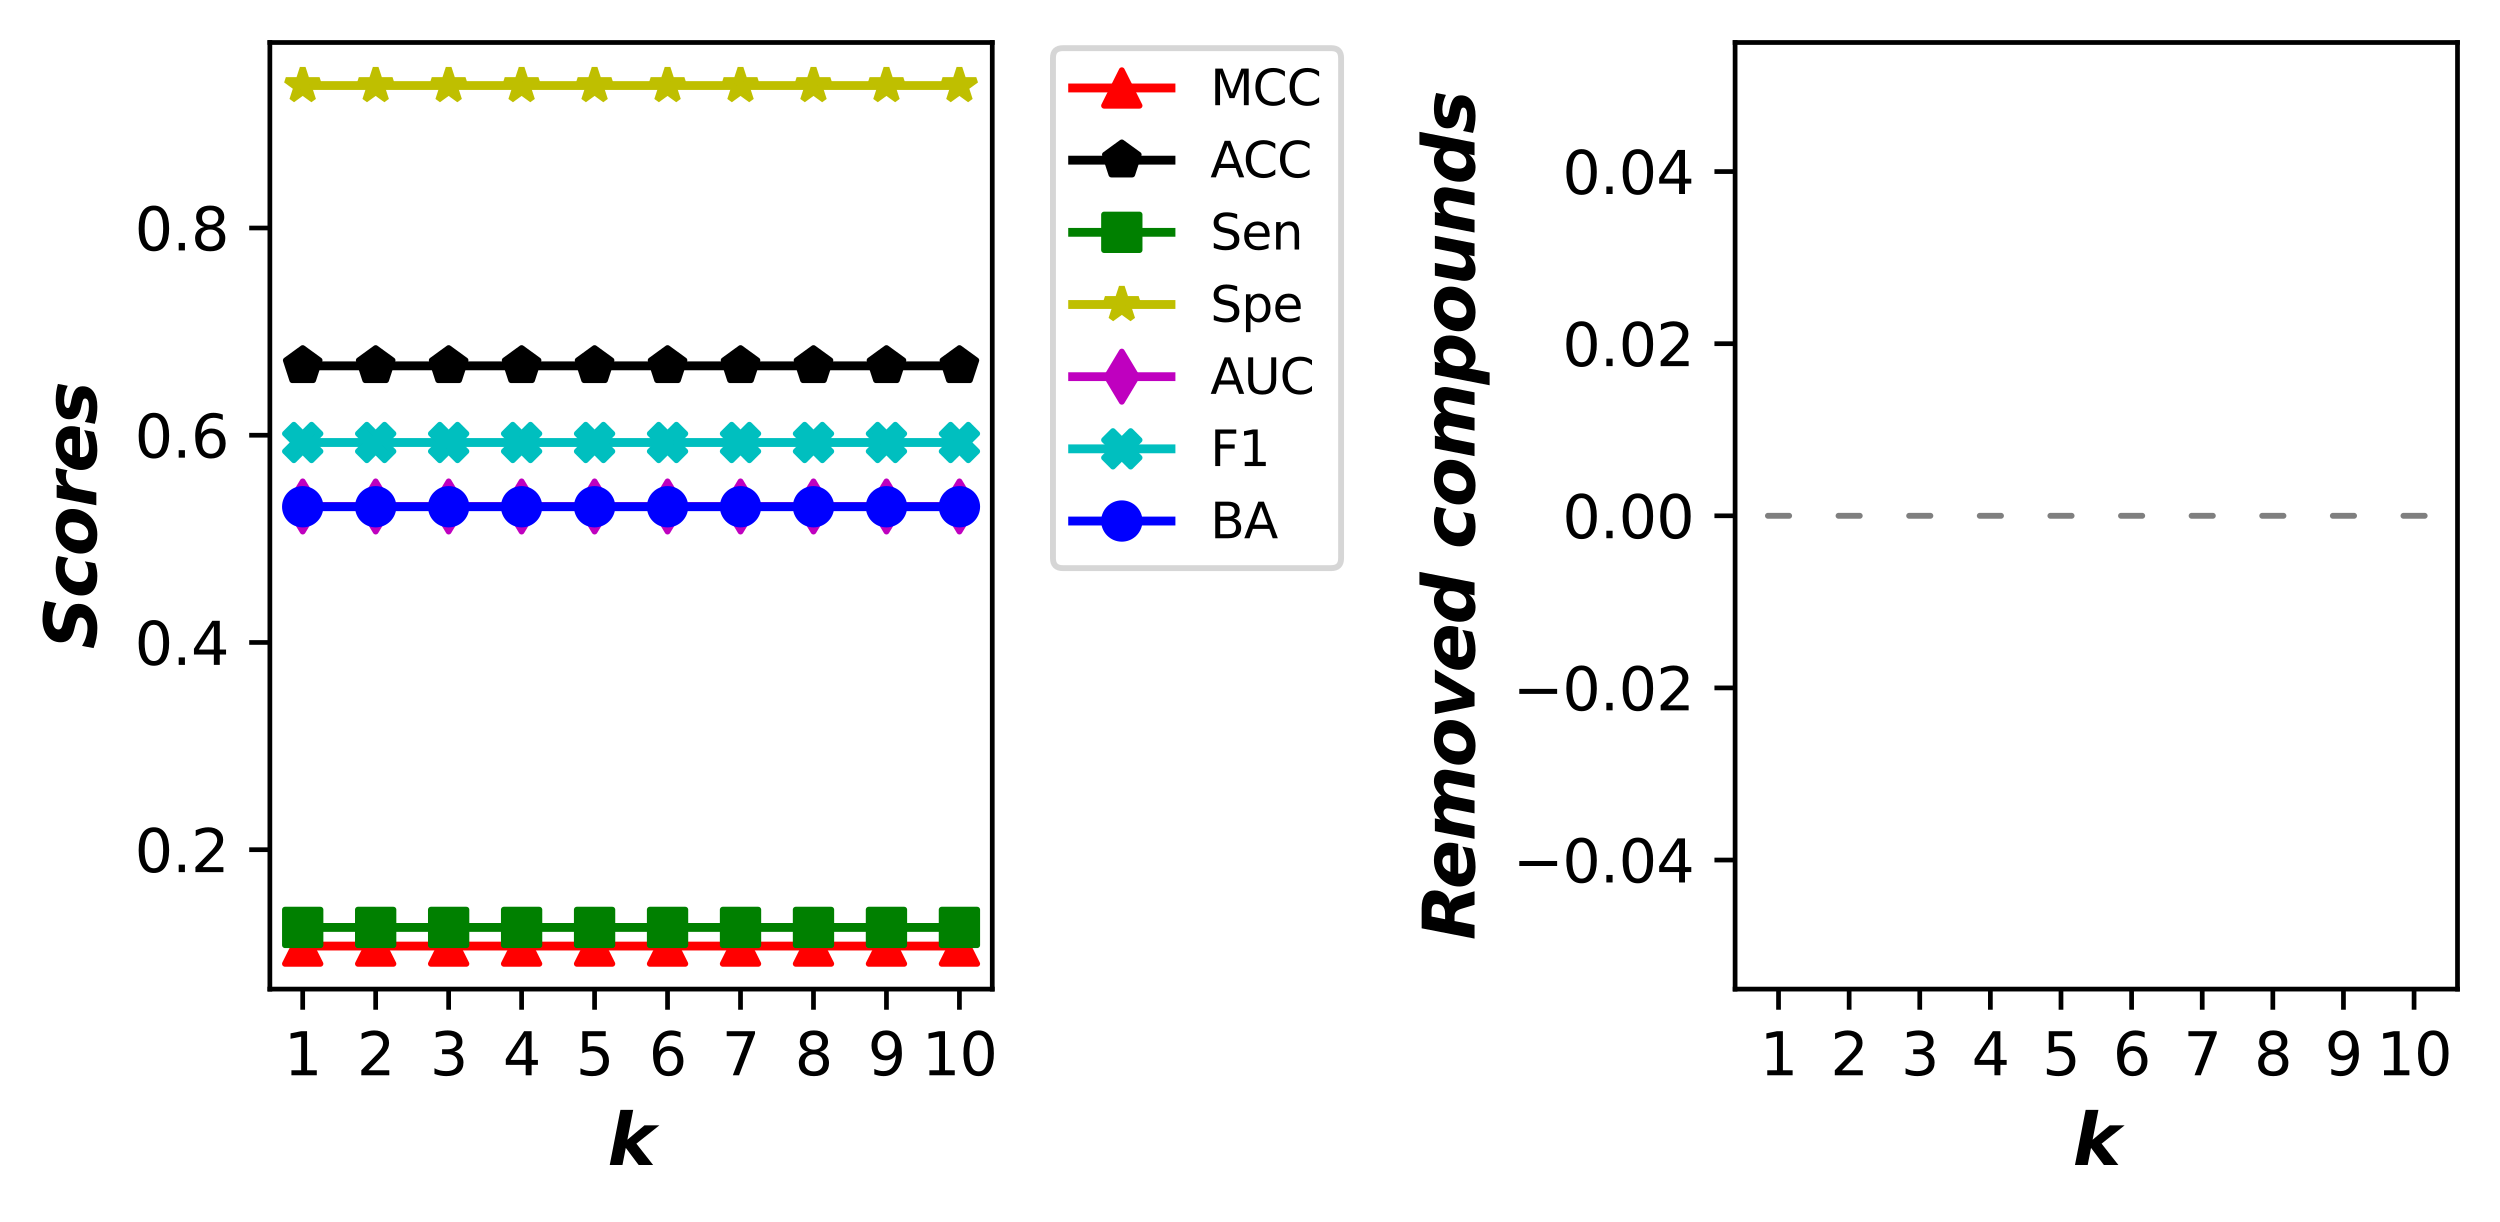 <?xml version="1.0" encoding="utf-8" standalone="no"?>
<!DOCTYPE svg PUBLIC "-//W3C//DTD SVG 1.1//EN"
  "http://www.w3.org/Graphics/SVG/1.1/DTD/svg11.dtd">
<svg xmlns:xlink="http://www.w3.org/1999/xlink" width="423.517pt" height="207.052pt" viewBox="0 0 423.517 207.052" xmlns="http://www.w3.org/2000/svg" version="1.1">
 <defs>
  <style type="text/css">*{stroke-linejoin: round; stroke-linecap: butt}</style>
 </defs>
 <g id="figure_1">
  <g id="patch_1">
   <path d="M 0 207.052 
L 423.517 207.052 
L 423.517 0 
L 0 0 
z
" style="fill: #ffffff"/>
  </g>
  <g id="axes_1">
   <g id="patch_2">
    <path d="M 45.717 167.56 
L 168.096 167.56 
L 168.096 7.2 
L 45.717 7.2 
z
" style="fill: #ffffff"/>
   </g>
   <g id="matplotlib.axis_1">
    <g id="xtick_1">
     <g id="line2d_1">
      <defs>
       <path id="m2c8821bc30" d="M 0 0 
L 0 3.5 
" style="stroke: #000000; stroke-width: 0.8"/>
      </defs>
      <g>
       <use xlink:href="#m2c8821bc30" x="51.28" y="167.56" style="stroke: #000000; stroke-width: 0.8"/>
      </g>
     </g>
     <g id="text_1">
      <!-- 1 -->
      <g transform="translate(48.098 182.158) scale(0.1 -0.1)">
       <defs>
        <path id="DejaVuSans-31" d="M 794 531 
L 1825 531 
L 1825 4091 
L 703 3866 
L 703 4441 
L 1819 4666 
L 2450 4666 
L 2450 531 
L 3481 531 
L 3481 0 
L 794 0 
L 794 531 
z
" transform="scale(0.016)"/>
       </defs>
       <use xlink:href="#DejaVuSans-31"/>
      </g>
     </g>
    </g>
    <g id="xtick_2">
     <g id="line2d_2">
      <g>
       <use xlink:href="#m2c8821bc30" x="63.641" y="167.56" style="stroke: #000000; stroke-width: 0.8"/>
      </g>
     </g>
     <g id="text_2">
      <!-- 2 -->
      <g transform="translate(60.46 182.158) scale(0.1 -0.1)">
       <defs>
        <path id="DejaVuSans-32" d="M 1228 531 
L 3431 531 
L 3431 0 
L 469 0 
L 469 531 
Q 828 903 1448 1529 
Q 2069 2156 2228 2338 
Q 2531 2678 2651 2914 
Q 2772 3150 2772 3378 
Q 2772 3750 2511 3984 
Q 2250 4219 1831 4219 
Q 1534 4219 1204 4116 
Q 875 4013 500 3803 
L 500 4441 
Q 881 4594 1212 4672 
Q 1544 4750 1819 4750 
Q 2544 4750 2975 4387 
Q 3406 4025 3406 3419 
Q 3406 3131 3298 2873 
Q 3191 2616 2906 2266 
Q 2828 2175 2409 1742 
Q 1991 1309 1228 531 
z
" transform="scale(0.016)"/>
       </defs>
       <use xlink:href="#DejaVuSans-32"/>
      </g>
     </g>
    </g>
    <g id="xtick_3">
     <g id="line2d_3">
      <g>
       <use xlink:href="#m2c8821bc30" x="76.003" y="167.56" style="stroke: #000000; stroke-width: 0.8"/>
      </g>
     </g>
     <g id="text_3">
      <!-- 3 -->
      <g transform="translate(72.821 182.158) scale(0.1 -0.1)">
       <defs>
        <path id="DejaVuSans-33" d="M 2597 2516 
Q 3050 2419 3304 2112 
Q 3559 1806 3559 1356 
Q 3559 666 3084 287 
Q 2609 -91 1734 -91 
Q 1441 -91 1130 -33 
Q 819 25 488 141 
L 488 750 
Q 750 597 1062 519 
Q 1375 441 1716 441 
Q 2309 441 2620 675 
Q 2931 909 2931 1356 
Q 2931 1769 2642 2001 
Q 2353 2234 1838 2234 
L 1294 2234 
L 1294 2753 
L 1863 2753 
Q 2328 2753 2575 2939 
Q 2822 3125 2822 3475 
Q 2822 3834 2567 4026 
Q 2313 4219 1838 4219 
Q 1578 4219 1281 4162 
Q 984 4106 628 3988 
L 628 4550 
Q 988 4650 1302 4700 
Q 1616 4750 1894 4750 
Q 2613 4750 3031 4423 
Q 3450 4097 3450 3541 
Q 3450 3153 3228 2886 
Q 3006 2619 2597 2516 
z
" transform="scale(0.016)"/>
       </defs>
       <use xlink:href="#DejaVuSans-33"/>
      </g>
     </g>
    </g>
    <g id="xtick_4">
     <g id="line2d_4">
      <g>
       <use xlink:href="#m2c8821bc30" x="88.364" y="167.56" style="stroke: #000000; stroke-width: 0.8"/>
      </g>
     </g>
     <g id="text_4">
      <!-- 4 -->
      <g transform="translate(85.183 182.158) scale(0.1 -0.1)">
       <defs>
        <path id="DejaVuSans-34" d="M 2419 4116 
L 825 1625 
L 2419 1625 
L 2419 4116 
z
M 2253 4666 
L 3047 4666 
L 3047 1625 
L 3713 1625 
L 3713 1100 
L 3047 1100 
L 3047 0 
L 2419 0 
L 2419 1100 
L 313 1100 
L 313 1709 
L 2253 4666 
z
" transform="scale(0.016)"/>
       </defs>
       <use xlink:href="#DejaVuSans-34"/>
      </g>
     </g>
    </g>
    <g id="xtick_5">
     <g id="line2d_5">
      <g>
       <use xlink:href="#m2c8821bc30" x="100.726" y="167.56" style="stroke: #000000; stroke-width: 0.8"/>
      </g>
     </g>
     <g id="text_5">
      <!-- 5 -->
      <g transform="translate(97.544 182.158) scale(0.1 -0.1)">
       <defs>
        <path id="DejaVuSans-35" d="M 691 4666 
L 3169 4666 
L 3169 4134 
L 1269 4134 
L 1269 2991 
Q 1406 3038 1543 3061 
Q 1681 3084 1819 3084 
Q 2600 3084 3056 2656 
Q 3513 2228 3513 1497 
Q 3513 744 3044 326 
Q 2575 -91 1722 -91 
Q 1428 -91 1123 -41 
Q 819 9 494 109 
L 494 744 
Q 775 591 1075 516 
Q 1375 441 1709 441 
Q 2250 441 2565 725 
Q 2881 1009 2881 1497 
Q 2881 1984 2565 2268 
Q 2250 2553 1709 2553 
Q 1456 2553 1204 2497 
Q 953 2441 691 2322 
L 691 4666 
z
" transform="scale(0.016)"/>
       </defs>
       <use xlink:href="#DejaVuSans-35"/>
      </g>
     </g>
    </g>
    <g id="xtick_6">
     <g id="line2d_6">
      <g>
       <use xlink:href="#m2c8821bc30" x="113.087" y="167.56" style="stroke: #000000; stroke-width: 0.8"/>
      </g>
     </g>
     <g id="text_6">
      <!-- 6 -->
      <g transform="translate(109.906 182.158) scale(0.1 -0.1)">
       <defs>
        <path id="DejaVuSans-36" d="M 2113 2584 
Q 1688 2584 1439 2293 
Q 1191 2003 1191 1497 
Q 1191 994 1439 701 
Q 1688 409 2113 409 
Q 2538 409 2786 701 
Q 3034 994 3034 1497 
Q 3034 2003 2786 2293 
Q 2538 2584 2113 2584 
z
M 3366 4563 
L 3366 3988 
Q 3128 4100 2886 4159 
Q 2644 4219 2406 4219 
Q 1781 4219 1451 3797 
Q 1122 3375 1075 2522 
Q 1259 2794 1537 2939 
Q 1816 3084 2150 3084 
Q 2853 3084 3261 2657 
Q 3669 2231 3669 1497 
Q 3669 778 3244 343 
Q 2819 -91 2113 -91 
Q 1303 -91 875 529 
Q 447 1150 447 2328 
Q 447 3434 972 4092 
Q 1497 4750 2381 4750 
Q 2619 4750 2861 4703 
Q 3103 4656 3366 4563 
z
" transform="scale(0.016)"/>
       </defs>
       <use xlink:href="#DejaVuSans-36"/>
      </g>
     </g>
    </g>
    <g id="xtick_7">
     <g id="line2d_7">
      <g>
       <use xlink:href="#m2c8821bc30" x="125.449" y="167.56" style="stroke: #000000; stroke-width: 0.8"/>
      </g>
     </g>
     <g id="text_7">
      <!-- 7 -->
      <g transform="translate(122.267 182.158) scale(0.1 -0.1)">
       <defs>
        <path id="DejaVuSans-37" d="M 525 4666 
L 3525 4666 
L 3525 4397 
L 1831 0 
L 1172 0 
L 2766 4134 
L 525 4134 
L 525 4666 
z
" transform="scale(0.016)"/>
       </defs>
       <use xlink:href="#DejaVuSans-37"/>
      </g>
     </g>
    </g>
    <g id="xtick_8">
     <g id="line2d_8">
      <g>
       <use xlink:href="#m2c8821bc30" x="137.81" y="167.56" style="stroke: #000000; stroke-width: 0.8"/>
      </g>
     </g>
     <g id="text_8">
      <!-- 8 -->
      <g transform="translate(134.629 182.158) scale(0.1 -0.1)">
       <defs>
        <path id="DejaVuSans-38" d="M 2034 2216 
Q 1584 2216 1326 1975 
Q 1069 1734 1069 1313 
Q 1069 891 1326 650 
Q 1584 409 2034 409 
Q 2484 409 2743 651 
Q 3003 894 3003 1313 
Q 3003 1734 2745 1975 
Q 2488 2216 2034 2216 
z
M 1403 2484 
Q 997 2584 770 2862 
Q 544 3141 544 3541 
Q 544 4100 942 4425 
Q 1341 4750 2034 4750 
Q 2731 4750 3128 4425 
Q 3525 4100 3525 3541 
Q 3525 3141 3298 2862 
Q 3072 2584 2669 2484 
Q 3125 2378 3379 2068 
Q 3634 1759 3634 1313 
Q 3634 634 3220 271 
Q 2806 -91 2034 -91 
Q 1263 -91 848 271 
Q 434 634 434 1313 
Q 434 1759 690 2068 
Q 947 2378 1403 2484 
z
M 1172 3481 
Q 1172 3119 1398 2916 
Q 1625 2713 2034 2713 
Q 2441 2713 2670 2916 
Q 2900 3119 2900 3481 
Q 2900 3844 2670 4047 
Q 2441 4250 2034 4250 
Q 1625 4250 1398 4047 
Q 1172 3844 1172 3481 
z
" transform="scale(0.016)"/>
       </defs>
       <use xlink:href="#DejaVuSans-38"/>
      </g>
     </g>
    </g>
    <g id="xtick_9">
     <g id="line2d_9">
      <g>
       <use xlink:href="#m2c8821bc30" x="150.172" y="167.56" style="stroke: #000000; stroke-width: 0.8"/>
      </g>
     </g>
     <g id="text_9">
      <!-- 9 -->
      <g transform="translate(146.99 182.158) scale(0.1 -0.1)">
       <defs>
        <path id="DejaVuSans-39" d="M 703 97 
L 703 672 
Q 941 559 1184 500 
Q 1428 441 1663 441 
Q 2288 441 2617 861 
Q 2947 1281 2994 2138 
Q 2813 1869 2534 1725 
Q 2256 1581 1919 1581 
Q 1219 1581 811 2004 
Q 403 2428 403 3163 
Q 403 3881 828 4315 
Q 1253 4750 1959 4750 
Q 2769 4750 3195 4129 
Q 3622 3509 3622 2328 
Q 3622 1225 3098 567 
Q 2575 -91 1691 -91 
Q 1453 -91 1209 -44 
Q 966 3 703 97 
z
M 1959 2075 
Q 2384 2075 2632 2365 
Q 2881 2656 2881 3163 
Q 2881 3666 2632 3958 
Q 2384 4250 1959 4250 
Q 1534 4250 1286 3958 
Q 1038 3666 1038 3163 
Q 1038 2656 1286 2365 
Q 1534 2075 1959 2075 
z
" transform="scale(0.016)"/>
       </defs>
       <use xlink:href="#DejaVuSans-39"/>
      </g>
     </g>
    </g>
    <g id="xtick_10">
     <g id="line2d_10">
      <g>
       <use xlink:href="#m2c8821bc30" x="162.533" y="167.56" style="stroke: #000000; stroke-width: 0.8"/>
      </g>
     </g>
     <g id="text_10">
      <!-- 10 -->
      <g transform="translate(156.171 182.158) scale(0.1 -0.1)">
       <defs>
        <path id="DejaVuSans-30" d="M 2034 4250 
Q 1547 4250 1301 3770 
Q 1056 3291 1056 2328 
Q 1056 1369 1301 889 
Q 1547 409 2034 409 
Q 2525 409 2770 889 
Q 3016 1369 3016 2328 
Q 3016 3291 2770 3770 
Q 2525 4250 2034 4250 
z
M 2034 4750 
Q 2819 4750 3233 4129 
Q 3647 3509 3647 2328 
Q 3647 1150 3233 529 
Q 2819 -91 2034 -91 
Q 1250 -91 836 529 
Q 422 1150 422 2328 
Q 422 3509 836 4129 
Q 1250 4750 2034 4750 
z
" transform="scale(0.016)"/>
       </defs>
       <use xlink:href="#DejaVuSans-31"/>
       <use xlink:href="#DejaVuSans-30" x="63.623"/>
      </g>
     </g>
    </g>
    <g id="text_11">
     <!-- k -->
     <g transform="translate(102.916 197.356) scale(0.12 -0.12)">
      <defs>
       <path id="DejaVuSans-BoldOblique-6b" d="M 1141 4863 
L 2266 4863 
L 1753 2228 
L 3263 3500 
L 4581 3500 
L 2547 1881 
L 4025 0 
L 2747 0 
L 1613 1509 
L 1319 0 
L 197 0 
L 1141 4863 
z
" transform="scale(0.016)"/>
      </defs>
      <use xlink:href="#DejaVuSans-BoldOblique-6b"/>
     </g>
    </g>
   </g>
   <g id="matplotlib.axis_2">
    <g id="ytick_1">
     <g id="line2d_11">
      <defs>
       <path id="mdaf04c81a2" d="M 0 0 
L -3.5 0 
" style="stroke: #000000; stroke-width: 0.8"/>
      </defs>
      <g>
       <use xlink:href="#mdaf04c81a2" x="45.717" y="143.946" style="stroke: #000000; stroke-width: 0.8"/>
      </g>
     </g>
     <g id="text_12">
      <!-- 0.2 -->
      <g transform="translate(22.814 147.745) scale(0.1 -0.1)">
       <defs>
        <path id="DejaVuSans-2e" d="M 684 794 
L 1344 794 
L 1344 0 
L 684 0 
L 684 794 
z
" transform="scale(0.016)"/>
       </defs>
       <use xlink:href="#DejaVuSans-30"/>
       <use xlink:href="#DejaVuSans-2e" x="63.623"/>
       <use xlink:href="#DejaVuSans-32" x="95.41"/>
      </g>
     </g>
    </g>
    <g id="ytick_2">
     <g id="line2d_12">
      <g>
       <use xlink:href="#mdaf04c81a2" x="45.717" y="108.839" style="stroke: #000000; stroke-width: 0.8"/>
      </g>
     </g>
     <g id="text_13">
      <!-- 0.4 -->
      <g transform="translate(22.814 112.638) scale(0.1 -0.1)">
       <use xlink:href="#DejaVuSans-30"/>
       <use xlink:href="#DejaVuSans-2e" x="63.623"/>
       <use xlink:href="#DejaVuSans-34" x="95.41"/>
      </g>
     </g>
    </g>
    <g id="ytick_3">
     <g id="line2d_13">
      <g>
       <use xlink:href="#mdaf04c81a2" x="45.717" y="73.732" style="stroke: #000000; stroke-width: 0.8"/>
      </g>
     </g>
     <g id="text_14">
      <!-- 0.6 -->
      <g transform="translate(22.814 77.531) scale(0.1 -0.1)">
       <use xlink:href="#DejaVuSans-30"/>
       <use xlink:href="#DejaVuSans-2e" x="63.623"/>
       <use xlink:href="#DejaVuSans-36" x="95.41"/>
      </g>
     </g>
    </g>
    <g id="ytick_4">
     <g id="line2d_14">
      <g>
       <use xlink:href="#mdaf04c81a2" x="45.717" y="38.625" style="stroke: #000000; stroke-width: 0.8"/>
      </g>
     </g>
     <g id="text_15">
      <!-- 0.8 -->
      <g transform="translate(22.814 42.424) scale(0.1 -0.1)">
       <use xlink:href="#DejaVuSans-30"/>
       <use xlink:href="#DejaVuSans-2e" x="63.623"/>
       <use xlink:href="#DejaVuSans-38" x="95.41"/>
      </g>
     </g>
    </g>
    <g id="text_16">
     <!-- Scores -->
     <g transform="translate(16.318 109.979) rotate(-90) scale(0.12 -0.12)">
      <defs>
       <path id="DejaVuSans-BoldOblique-53" d="M 4256 4519 
L 4063 3531 
Q 3709 3706 3365 3792 
Q 3022 3878 2694 3878 
Q 2244 3878 1992 3737 
Q 1741 3597 1741 3347 
Q 1741 3188 1852 3098 
Q 1963 3009 2309 2925 
L 2803 2803 
Q 3422 2647 3711 2351 
Q 4000 2056 4000 1588 
Q 4000 828 3423 368 
Q 2847 -91 1875 -91 
Q 1422 -91 973 -6 
Q 525 78 97 244 
L 288 1259 
Q 703 1019 1095 900 
Q 1488 781 1869 781 
Q 2281 781 2539 950 
Q 2797 1119 2797 1381 
Q 2797 1553 2681 1648 
Q 2566 1744 2175 1844 
L 1684 1966 
Q 1141 2100 875 2390 
Q 609 2681 609 3144 
Q 609 3872 1167 4311 
Q 1725 4750 2669 4750 
Q 3047 4750 3445 4692 
Q 3844 4634 4256 4519 
z
" transform="scale(0.016)"/>
       <path id="DejaVuSans-BoldOblique-63" d="M 3719 3391 
L 3541 2478 
Q 3316 2628 3097 2706 
Q 2878 2784 2669 2784 
Q 2122 2784 1775 2417 
Q 1428 2050 1428 1478 
Q 1428 1113 1643 911 
Q 1859 709 2253 709 
Q 2516 709 2769 787 
Q 3022 866 3250 1019 
L 3078 103 
Q 2800 6 2519 -42 
Q 2238 -91 1953 -91 
Q 1128 -91 683 279 
Q 238 650 238 1331 
Q 238 1759 402 2162 
Q 566 2566 872 2888 
Q 1213 3241 1653 3412 
Q 2094 3584 2669 3584 
Q 2934 3584 3196 3536 
Q 3459 3488 3719 3391 
z
" transform="scale(0.016)"/>
       <path id="DejaVuSans-BoldOblique-6f" d="M 2400 2784 
Q 1966 2784 1684 2390 
Q 1403 1997 1403 1388 
Q 1403 1056 1554 882 
Q 1706 709 1997 709 
Q 2431 709 2712 1104 
Q 2994 1500 2994 2113 
Q 2994 2441 2842 2612 
Q 2691 2784 2400 2784 
z
M 2491 3584 
Q 3272 3584 3719 3187 
Q 4166 2791 4166 2106 
Q 4166 1709 4025 1336 
Q 3884 963 3616 653 
Q 3297 284 2862 96 
Q 2428 -91 1894 -91 
Q 1122 -91 676 306 
Q 231 703 231 1388 
Q 231 1781 375 2157 
Q 519 2534 788 2847 
Q 1100 3209 1533 3396 
Q 1966 3584 2491 3584 
z
" transform="scale(0.016)"/>
       <path id="DejaVuSans-BoldOblique-72" d="M 3291 2547 
Q 3175 2613 3034 2647 
Q 2894 2681 2731 2681 
Q 2303 2681 2020 2406 
Q 1738 2131 1638 1613 
L 1319 0 
L 197 0 
L 878 3500 
L 2003 3500 
L 1881 2900 
Q 2103 3231 2436 3407 
Q 2769 3584 3175 3584 
Q 3234 3584 3309 3578 
Q 3384 3572 3488 3559 
L 3291 2547 
z
" transform="scale(0.016)"/>
       <path id="DejaVuSans-BoldOblique-65" d="M 4025 1619 
L 3988 1441 
L 1369 1441 
Q 1369 1422 1366 1386 
Q 1363 1350 1363 1331 
Q 1363 991 1567 822 
Q 1772 653 2181 653 
Q 2534 653 2926 759 
Q 3319 866 3750 1075 
L 3578 206 
Q 3169 56 2764 -17 
Q 2359 -91 1941 -91 
Q 1122 -91 676 287 
Q 231 666 231 1356 
Q 231 1756 373 2132 
Q 516 2509 788 2822 
Q 1109 3197 1557 3390 
Q 2006 3584 2553 3584 
Q 3263 3584 3680 3206 
Q 4097 2828 4097 2188 
Q 4097 2063 4080 1923 
Q 4063 1784 4025 1619 
z
M 2969 2131 
Q 2978 2172 2983 2214 
Q 2988 2256 2988 2297 
Q 2988 2547 2838 2694 
Q 2688 2841 2431 2841 
Q 2103 2841 1873 2661 
Q 1644 2481 1522 2131 
L 2969 2131 
z
" transform="scale(0.016)"/>
       <path id="DejaVuSans-BoldOblique-73" d="M 3584 3391 
L 3419 2522 
Q 3091 2678 2766 2759 
Q 2441 2841 2150 2841 
Q 1819 2841 1639 2755 
Q 1459 2669 1459 2509 
Q 1459 2416 1559 2359 
Q 1659 2303 1953 2241 
L 2156 2203 
Q 2834 2059 3106 1832 
Q 3378 1606 3378 1203 
Q 3378 594 2900 251 
Q 2422 -91 1563 -91 
Q 1203 -91 828 -34 
Q 453 22 63 134 
L 231 1013 
Q 534 834 879 743 
Q 1225 653 1588 653 
Q 1941 653 2119 737 
Q 2297 822 2297 984 
Q 2297 1097 2197 1159 
Q 2097 1222 1784 1288 
L 1581 1325 
Q 981 1450 725 1694 
Q 469 1938 469 2369 
Q 469 2953 911 3268 
Q 1353 3584 2175 3584 
Q 2534 3584 2882 3536 
Q 3231 3488 3584 3391 
z
" transform="scale(0.016)"/>
      </defs>
      <use xlink:href="#DejaVuSans-BoldOblique-53"/>
      <use xlink:href="#DejaVuSans-BoldOblique-63" x="72.021"/>
      <use xlink:href="#DejaVuSans-BoldOblique-6f" x="131.299"/>
      <use xlink:href="#DejaVuSans-BoldOblique-72" x="200"/>
      <use xlink:href="#DejaVuSans-BoldOblique-65" x="249.316"/>
      <use xlink:href="#DejaVuSans-BoldOblique-73" x="317.139"/>
     </g>
    </g>
   </g>
   <g id="line2d_15">
    <path d="M 51.28 160.271 
L 63.641 160.271 
L 76.003 160.271 
L 88.364 160.271 
L 100.726 160.271 
L 113.087 160.271 
L 125.449 160.271 
L 137.81 160.271 
L 150.172 160.271 
L 162.533 160.271 
" clip-path="url(#p85e8830a36)" style="fill: none; stroke: #ff0000; stroke-width: 1.5; stroke-linecap: square"/>
    <defs>
     <path id="maee199d848" d="M 0 -3 
L -3 3 
L 3 3 
z
" style="stroke: #ff0000; stroke-linejoin: miter"/>
    </defs>
    <g clip-path="url(#p85e8830a36)">
     <use xlink:href="#maee199d848" x="51.28" y="160.271" style="fill: #ff0000; stroke: #ff0000; stroke-linejoin: miter"/>
     <use xlink:href="#maee199d848" x="63.641" y="160.271" style="fill: #ff0000; stroke: #ff0000; stroke-linejoin: miter"/>
     <use xlink:href="#maee199d848" x="76.003" y="160.271" style="fill: #ff0000; stroke: #ff0000; stroke-linejoin: miter"/>
     <use xlink:href="#maee199d848" x="88.364" y="160.271" style="fill: #ff0000; stroke: #ff0000; stroke-linejoin: miter"/>
     <use xlink:href="#maee199d848" x="100.726" y="160.271" style="fill: #ff0000; stroke: #ff0000; stroke-linejoin: miter"/>
     <use xlink:href="#maee199d848" x="113.087" y="160.271" style="fill: #ff0000; stroke: #ff0000; stroke-linejoin: miter"/>
     <use xlink:href="#maee199d848" x="125.449" y="160.271" style="fill: #ff0000; stroke: #ff0000; stroke-linejoin: miter"/>
     <use xlink:href="#maee199d848" x="137.81" y="160.271" style="fill: #ff0000; stroke: #ff0000; stroke-linejoin: miter"/>
     <use xlink:href="#maee199d848" x="150.172" y="160.271" style="fill: #ff0000; stroke: #ff0000; stroke-linejoin: miter"/>
     <use xlink:href="#maee199d848" x="162.533" y="160.271" style="fill: #ff0000; stroke: #ff0000; stroke-linejoin: miter"/>
    </g>
   </g>
   <g id="line2d_16">
    <path d="M 51.28 61.971 
L 63.641 61.971 
L 76.003 61.971 
L 88.364 61.971 
L 100.726 61.971 
L 113.087 61.971 
L 125.449 61.971 
L 137.81 61.971 
L 150.172 61.971 
L 162.533 61.971 
" clip-path="url(#p85e8830a36)" style="fill: none; stroke: #000000; stroke-width: 1.5; stroke-linecap: square"/>
    <defs>
     <path id="md3b7ca9d3b" d="M 0 -3 
L -2.853 -0.927 
L -1.763 2.427 
L 1.763 2.427 
L 2.853 -0.927 
z
" style="stroke: #000000; stroke-linejoin: miter"/>
    </defs>
    <g clip-path="url(#p85e8830a36)">
     <use xlink:href="#md3b7ca9d3b" x="51.28" y="61.971" style="stroke: #000000; stroke-linejoin: miter"/>
     <use xlink:href="#md3b7ca9d3b" x="63.641" y="61.971" style="stroke: #000000; stroke-linejoin: miter"/>
     <use xlink:href="#md3b7ca9d3b" x="76.003" y="61.971" style="stroke: #000000; stroke-linejoin: miter"/>
     <use xlink:href="#md3b7ca9d3b" x="88.364" y="61.971" style="stroke: #000000; stroke-linejoin: miter"/>
     <use xlink:href="#md3b7ca9d3b" x="100.726" y="61.971" style="stroke: #000000; stroke-linejoin: miter"/>
     <use xlink:href="#md3b7ca9d3b" x="113.087" y="61.971" style="stroke: #000000; stroke-linejoin: miter"/>
     <use xlink:href="#md3b7ca9d3b" x="125.449" y="61.971" style="stroke: #000000; stroke-linejoin: miter"/>
     <use xlink:href="#md3b7ca9d3b" x="137.81" y="61.971" style="stroke: #000000; stroke-linejoin: miter"/>
     <use xlink:href="#md3b7ca9d3b" x="150.172" y="61.971" style="stroke: #000000; stroke-linejoin: miter"/>
     <use xlink:href="#md3b7ca9d3b" x="162.533" y="61.971" style="stroke: #000000; stroke-linejoin: miter"/>
    </g>
   </g>
   <g id="line2d_17">
    <path d="M 51.28 157.111 
L 63.641 157.111 
L 76.003 157.111 
L 88.364 157.111 
L 100.726 157.111 
L 113.087 157.111 
L 125.449 157.111 
L 137.81 157.111 
L 150.172 157.111 
L 162.533 157.111 
" clip-path="url(#p85e8830a36)" style="fill: none; stroke: #008000; stroke-width: 1.5; stroke-linecap: square"/>
    <defs>
     <path id="m9f2fec50c9" d="M -3 3 
L 3 3 
L 3 -3 
L -3 -3 
z
" style="stroke: #008000; stroke-linejoin: miter"/>
    </defs>
    <g clip-path="url(#p85e8830a36)">
     <use xlink:href="#m9f2fec50c9" x="51.28" y="157.111" style="fill: #008000; stroke: #008000; stroke-linejoin: miter"/>
     <use xlink:href="#m9f2fec50c9" x="63.641" y="157.111" style="fill: #008000; stroke: #008000; stroke-linejoin: miter"/>
     <use xlink:href="#m9f2fec50c9" x="76.003" y="157.111" style="fill: #008000; stroke: #008000; stroke-linejoin: miter"/>
     <use xlink:href="#m9f2fec50c9" x="88.364" y="157.111" style="fill: #008000; stroke: #008000; stroke-linejoin: miter"/>
     <use xlink:href="#m9f2fec50c9" x="100.726" y="157.111" style="fill: #008000; stroke: #008000; stroke-linejoin: miter"/>
     <use xlink:href="#m9f2fec50c9" x="113.087" y="157.111" style="fill: #008000; stroke: #008000; stroke-linejoin: miter"/>
     <use xlink:href="#m9f2fec50c9" x="125.449" y="157.111" style="fill: #008000; stroke: #008000; stroke-linejoin: miter"/>
     <use xlink:href="#m9f2fec50c9" x="137.81" y="157.111" style="fill: #008000; stroke: #008000; stroke-linejoin: miter"/>
     <use xlink:href="#m9f2fec50c9" x="150.172" y="157.111" style="fill: #008000; stroke: #008000; stroke-linejoin: miter"/>
     <use xlink:href="#m9f2fec50c9" x="162.533" y="157.111" style="fill: #008000; stroke: #008000; stroke-linejoin: miter"/>
    </g>
   </g>
   <g id="line2d_18">
    <path d="M 51.28 14.489 
L 63.641 14.489 
L 76.003 14.489 
L 88.364 14.489 
L 100.726 14.489 
L 113.087 14.489 
L 125.449 14.489 
L 137.81 14.489 
L 150.172 14.489 
L 162.533 14.489 
" clip-path="url(#p85e8830a36)" style="fill: none; stroke: #bfbf00; stroke-width: 1.5; stroke-linecap: square"/>
    <defs>
     <path id="md18774c019" d="M 0 -3 
L -0.674 -0.927 
L -2.853 -0.927 
L -1.09 0.354 
L -1.763 2.427 
L -0 1.146 
L 1.763 2.427 
L 1.09 0.354 
L 2.853 -0.927 
L 0.674 -0.927 
z
" style="stroke: #bfbf00; stroke-linejoin: bevel"/>
    </defs>
    <g clip-path="url(#p85e8830a36)">
     <use xlink:href="#md18774c019" x="51.28" y="14.489" style="fill: #bfbf00; stroke: #bfbf00; stroke-linejoin: bevel"/>
     <use xlink:href="#md18774c019" x="63.641" y="14.489" style="fill: #bfbf00; stroke: #bfbf00; stroke-linejoin: bevel"/>
     <use xlink:href="#md18774c019" x="76.003" y="14.489" style="fill: #bfbf00; stroke: #bfbf00; stroke-linejoin: bevel"/>
     <use xlink:href="#md18774c019" x="88.364" y="14.489" style="fill: #bfbf00; stroke: #bfbf00; stroke-linejoin: bevel"/>
     <use xlink:href="#md18774c019" x="100.726" y="14.489" style="fill: #bfbf00; stroke: #bfbf00; stroke-linejoin: bevel"/>
     <use xlink:href="#md18774c019" x="113.087" y="14.489" style="fill: #bfbf00; stroke: #bfbf00; stroke-linejoin: bevel"/>
     <use xlink:href="#md18774c019" x="125.449" y="14.489" style="fill: #bfbf00; stroke: #bfbf00; stroke-linejoin: bevel"/>
     <use xlink:href="#md18774c019" x="137.81" y="14.489" style="fill: #bfbf00; stroke: #bfbf00; stroke-linejoin: bevel"/>
     <use xlink:href="#md18774c019" x="150.172" y="14.489" style="fill: #bfbf00; stroke: #bfbf00; stroke-linejoin: bevel"/>
     <use xlink:href="#md18774c019" x="162.533" y="14.489" style="fill: #bfbf00; stroke: #bfbf00; stroke-linejoin: bevel"/>
    </g>
   </g>
   <g id="line2d_19">
    <path d="M 51.28 85.8 
L 63.641 85.8 
L 76.003 85.8 
L 88.364 85.8 
L 100.726 85.8 
L 113.087 85.8 
L 125.449 85.8 
L 137.81 85.8 
L 150.172 85.8 
L 162.533 85.8 
" clip-path="url(#p85e8830a36)" style="fill: none; stroke: #bf00bf; stroke-width: 1.5; stroke-linecap: square"/>
    <defs>
     <path id="mc436d61116" d="M -0 4.243 
L 2.546 0 
L 0 -4.243 
L -2.546 -0 
z
" style="stroke: #bf00bf; stroke-linejoin: miter"/>
    </defs>
    <g clip-path="url(#p85e8830a36)">
     <use xlink:href="#mc436d61116" x="51.28" y="85.8" style="fill: #bf00bf; stroke: #bf00bf; stroke-linejoin: miter"/>
     <use xlink:href="#mc436d61116" x="63.641" y="85.8" style="fill: #bf00bf; stroke: #bf00bf; stroke-linejoin: miter"/>
     <use xlink:href="#mc436d61116" x="76.003" y="85.8" style="fill: #bf00bf; stroke: #bf00bf; stroke-linejoin: miter"/>
     <use xlink:href="#mc436d61116" x="88.364" y="85.8" style="fill: #bf00bf; stroke: #bf00bf; stroke-linejoin: miter"/>
     <use xlink:href="#mc436d61116" x="100.726" y="85.8" style="fill: #bf00bf; stroke: #bf00bf; stroke-linejoin: miter"/>
     <use xlink:href="#mc436d61116" x="113.087" y="85.8" style="fill: #bf00bf; stroke: #bf00bf; stroke-linejoin: miter"/>
     <use xlink:href="#mc436d61116" x="125.449" y="85.8" style="fill: #bf00bf; stroke: #bf00bf; stroke-linejoin: miter"/>
     <use xlink:href="#mc436d61116" x="137.81" y="85.8" style="fill: #bf00bf; stroke: #bf00bf; stroke-linejoin: miter"/>
     <use xlink:href="#mc436d61116" x="150.172" y="85.8" style="fill: #bf00bf; stroke: #bf00bf; stroke-linejoin: miter"/>
     <use xlink:href="#mc436d61116" x="162.533" y="85.8" style="fill: #bf00bf; stroke: #bf00bf; stroke-linejoin: miter"/>
    </g>
   </g>
   <g id="line2d_20">
    <path d="M 51.28 74.961 
L 63.641 74.961 
L 76.003 74.961 
L 88.364 74.961 
L 100.726 74.961 
L 113.087 74.961 
L 125.449 74.961 
L 137.81 74.961 
L 150.172 74.961 
L 162.533 74.961 
" clip-path="url(#p85e8830a36)" style="fill: none; stroke: #00bfbf; stroke-width: 1.5; stroke-linecap: square"/>
    <defs>
     <path id="m76a2eef7b0" d="M -1.5 3 
L 0 1.5 
L 1.5 3 
L 3 1.5 
L 1.5 0 
L 3 -1.5 
L 1.5 -3 
L 0 -1.5 
L -1.5 -3 
L -3 -1.5 
L -1.5 0 
L -3 1.5 
z
" style="stroke: #00bfbf; stroke-linejoin: miter"/>
    </defs>
    <g clip-path="url(#p85e8830a36)">
     <use xlink:href="#m76a2eef7b0" x="51.28" y="74.961" style="fill: #00bfbf; stroke: #00bfbf; stroke-linejoin: miter"/>
     <use xlink:href="#m76a2eef7b0" x="63.641" y="74.961" style="fill: #00bfbf; stroke: #00bfbf; stroke-linejoin: miter"/>
     <use xlink:href="#m76a2eef7b0" x="76.003" y="74.961" style="fill: #00bfbf; stroke: #00bfbf; stroke-linejoin: miter"/>
     <use xlink:href="#m76a2eef7b0" x="88.364" y="74.961" style="fill: #00bfbf; stroke: #00bfbf; stroke-linejoin: miter"/>
     <use xlink:href="#m76a2eef7b0" x="100.726" y="74.961" style="fill: #00bfbf; stroke: #00bfbf; stroke-linejoin: miter"/>
     <use xlink:href="#m76a2eef7b0" x="113.087" y="74.961" style="fill: #00bfbf; stroke: #00bfbf; stroke-linejoin: miter"/>
     <use xlink:href="#m76a2eef7b0" x="125.449" y="74.961" style="fill: #00bfbf; stroke: #00bfbf; stroke-linejoin: miter"/>
     <use xlink:href="#m76a2eef7b0" x="137.81" y="74.961" style="fill: #00bfbf; stroke: #00bfbf; stroke-linejoin: miter"/>
     <use xlink:href="#m76a2eef7b0" x="150.172" y="74.961" style="fill: #00bfbf; stroke: #00bfbf; stroke-linejoin: miter"/>
     <use xlink:href="#m76a2eef7b0" x="162.533" y="74.961" style="fill: #00bfbf; stroke: #00bfbf; stroke-linejoin: miter"/>
    </g>
   </g>
   <g id="line2d_21">
    <path d="M 51.28 85.844 
L 63.641 85.844 
L 76.003 85.844 
L 88.364 85.844 
L 100.726 85.844 
L 113.087 85.844 
L 125.449 85.844 
L 137.81 85.844 
L 150.172 85.844 
L 162.533 85.844 
" clip-path="url(#p85e8830a36)" style="fill: none; stroke: #0000ff; stroke-width: 1.5; stroke-linecap: square"/>
    <defs>
     <path id="m8c8e3728a1" d="M 0 3 
C 0.796 3 1.559 2.684 2.121 2.121 
C 2.684 1.559 3 0.796 3 0 
C 3 -0.796 2.684 -1.559 2.121 -2.121 
C 1.559 -2.684 0.796 -3 0 -3 
C -0.796 -3 -1.559 -2.684 -2.121 -2.121 
C -2.684 -1.559 -3 -0.796 -3 0 
C -3 0.796 -2.684 1.559 -2.121 2.121 
C -1.559 2.684 -0.796 3 0 3 
z
" style="stroke: #0000ff"/>
    </defs>
    <g clip-path="url(#p85e8830a36)">
     <use xlink:href="#m8c8e3728a1" x="51.28" y="85.844" style="fill: #0000ff; stroke: #0000ff"/>
     <use xlink:href="#m8c8e3728a1" x="63.641" y="85.844" style="fill: #0000ff; stroke: #0000ff"/>
     <use xlink:href="#m8c8e3728a1" x="76.003" y="85.844" style="fill: #0000ff; stroke: #0000ff"/>
     <use xlink:href="#m8c8e3728a1" x="88.364" y="85.844" style="fill: #0000ff; stroke: #0000ff"/>
     <use xlink:href="#m8c8e3728a1" x="100.726" y="85.844" style="fill: #0000ff; stroke: #0000ff"/>
     <use xlink:href="#m8c8e3728a1" x="113.087" y="85.844" style="fill: #0000ff; stroke: #0000ff"/>
     <use xlink:href="#m8c8e3728a1" x="125.449" y="85.844" style="fill: #0000ff; stroke: #0000ff"/>
     <use xlink:href="#m8c8e3728a1" x="137.81" y="85.844" style="fill: #0000ff; stroke: #0000ff"/>
     <use xlink:href="#m8c8e3728a1" x="150.172" y="85.844" style="fill: #0000ff; stroke: #0000ff"/>
     <use xlink:href="#m8c8e3728a1" x="162.533" y="85.844" style="fill: #0000ff; stroke: #0000ff"/>
    </g>
   </g>
   <g id="patch_3">
    <path d="M 45.717 167.56 
L 45.717 7.2 
" style="fill: none; stroke: #000000; stroke-width: 0.8; stroke-linejoin: miter; stroke-linecap: square"/>
   </g>
   <g id="patch_4">
    <path d="M 168.096 167.56 
L 168.096 7.2 
" style="fill: none; stroke: #000000; stroke-width: 0.8; stroke-linejoin: miter; stroke-linecap: square"/>
   </g>
   <g id="patch_5">
    <path d="M 45.717 167.56 
L 168.096 167.56 
" style="fill: none; stroke: #000000; stroke-width: 0.8; stroke-linejoin: miter; stroke-linecap: square"/>
   </g>
   <g id="patch_6">
    <path d="M 45.717 7.2 
L 168.096 7.2 
" style="fill: none; stroke: #000000; stroke-width: 0.8; stroke-linejoin: miter; stroke-linecap: square"/>
   </g>
   <g id="legend_1">
    <g id="patch_7">
     <path d="M 180.046 96.245 
L 225.522 96.245 
Q 227.188 96.245 227.188 94.579 
L 227.188 9.824 
Q 227.188 8.158 225.522 8.158 
L 180.046 8.158 
Q 178.38 8.158 178.38 9.824 
L 178.38 94.579 
Q 178.38 96.245 180.046 96.245 
z
" style="fill: #ffffff; opacity: 0.8; stroke: #cccccc; stroke-linejoin: miter"/>
    </g>
    <g id="line2d_22">
     <path d="M 181.712 14.904 
L 190.042 14.904 
L 198.372 14.904 
" style="fill: none; stroke: #ff0000; stroke-width: 1.5; stroke-linecap: square"/>
     <g>
      <use xlink:href="#maee199d848" x="190.042" y="14.904" style="fill: #ff0000; stroke: #ff0000; stroke-linejoin: miter"/>
     </g>
    </g>
    <g id="text_17">
     <!-- MCC -->
     <g transform="translate(205.036 17.819) scale(0.083 -0.083)">
      <defs>
       <path id="DejaVuSans-4d" d="M 628 4666 
L 1569 4666 
L 2759 1491 
L 3956 4666 
L 4897 4666 
L 4897 0 
L 4281 0 
L 4281 4097 
L 3078 897 
L 2444 897 
L 1241 4097 
L 1241 0 
L 628 0 
L 628 4666 
z
" transform="scale(0.016)"/>
       <path id="DejaVuSans-43" d="M 4122 4306 
L 4122 3641 
Q 3803 3938 3442 4084 
Q 3081 4231 2675 4231 
Q 1875 4231 1450 3742 
Q 1025 3253 1025 2328 
Q 1025 1406 1450 917 
Q 1875 428 2675 428 
Q 3081 428 3442 575 
Q 3803 722 4122 1019 
L 4122 359 
Q 3791 134 3420 21 
Q 3050 -91 2638 -91 
Q 1578 -91 968 557 
Q 359 1206 359 2328 
Q 359 3453 968 4101 
Q 1578 4750 2638 4750 
Q 3056 4750 3426 4639 
Q 3797 4528 4122 4306 
z
" transform="scale(0.016)"/>
      </defs>
      <use xlink:href="#DejaVuSans-4d"/>
      <use xlink:href="#DejaVuSans-43" x="86.279"/>
      <use xlink:href="#DejaVuSans-43" x="156.104"/>
     </g>
    </g>
    <g id="line2d_23">
     <path d="M 181.712 27.131 
L 190.042 27.131 
L 198.372 27.131 
" style="fill: none; stroke: #000000; stroke-width: 1.5; stroke-linecap: square"/>
     <g>
      <use xlink:href="#md3b7ca9d3b" x="190.042" y="27.131" style="stroke: #000000; stroke-linejoin: miter"/>
     </g>
    </g>
    <g id="text_18">
     <!-- ACC -->
     <g transform="translate(205.036 30.046) scale(0.083 -0.083)">
      <defs>
       <path id="DejaVuSans-41" d="M 2188 4044 
L 1331 1722 
L 3047 1722 
L 2188 4044 
z
M 1831 4666 
L 2547 4666 
L 4325 0 
L 3669 0 
L 3244 1197 
L 1141 1197 
L 716 0 
L 50 0 
L 1831 4666 
z
" transform="scale(0.016)"/>
      </defs>
      <use xlink:href="#DejaVuSans-41"/>
      <use xlink:href="#DejaVuSans-43" x="66.658"/>
      <use xlink:href="#DejaVuSans-43" x="136.482"/>
     </g>
    </g>
    <g id="line2d_24">
     <path d="M 181.712 39.358 
L 190.042 39.358 
L 198.372 39.358 
" style="fill: none; stroke: #008000; stroke-width: 1.5; stroke-linecap: square"/>
     <g>
      <use xlink:href="#m9f2fec50c9" x="190.042" y="39.358" style="fill: #008000; stroke: #008000; stroke-linejoin: miter"/>
     </g>
    </g>
    <g id="text_19">
     <!-- Sen -->
     <g transform="translate(205.036 42.273) scale(0.083 -0.083)">
      <defs>
       <path id="DejaVuSans-53" d="M 3425 4513 
L 3425 3897 
Q 3066 4069 2747 4153 
Q 2428 4238 2131 4238 
Q 1616 4238 1336 4038 
Q 1056 3838 1056 3469 
Q 1056 3159 1242 3001 
Q 1428 2844 1947 2747 
L 2328 2669 
Q 3034 2534 3370 2195 
Q 3706 1856 3706 1288 
Q 3706 609 3251 259 
Q 2797 -91 1919 -91 
Q 1588 -91 1214 -16 
Q 841 59 441 206 
L 441 856 
Q 825 641 1194 531 
Q 1563 422 1919 422 
Q 2459 422 2753 634 
Q 3047 847 3047 1241 
Q 3047 1584 2836 1778 
Q 2625 1972 2144 2069 
L 1759 2144 
Q 1053 2284 737 2584 
Q 422 2884 422 3419 
Q 422 4038 858 4394 
Q 1294 4750 2059 4750 
Q 2388 4750 2728 4690 
Q 3069 4631 3425 4513 
z
" transform="scale(0.016)"/>
       <path id="DejaVuSans-65" d="M 3597 1894 
L 3597 1613 
L 953 1613 
Q 991 1019 1311 708 
Q 1631 397 2203 397 
Q 2534 397 2845 478 
Q 3156 559 3463 722 
L 3463 178 
Q 3153 47 2828 -22 
Q 2503 -91 2169 -91 
Q 1331 -91 842 396 
Q 353 884 353 1716 
Q 353 2575 817 3079 
Q 1281 3584 2069 3584 
Q 2775 3584 3186 3129 
Q 3597 2675 3597 1894 
z
M 3022 2063 
Q 3016 2534 2758 2815 
Q 2500 3097 2075 3097 
Q 1594 3097 1305 2825 
Q 1016 2553 972 2059 
L 3022 2063 
z
" transform="scale(0.016)"/>
       <path id="DejaVuSans-6e" d="M 3513 2113 
L 3513 0 
L 2938 0 
L 2938 2094 
Q 2938 2591 2744 2837 
Q 2550 3084 2163 3084 
Q 1697 3084 1428 2787 
Q 1159 2491 1159 1978 
L 1159 0 
L 581 0 
L 581 3500 
L 1159 3500 
L 1159 2956 
Q 1366 3272 1645 3428 
Q 1925 3584 2291 3584 
Q 2894 3584 3203 3211 
Q 3513 2838 3513 2113 
z
" transform="scale(0.016)"/>
      </defs>
      <use xlink:href="#DejaVuSans-53"/>
      <use xlink:href="#DejaVuSans-65" x="63.477"/>
      <use xlink:href="#DejaVuSans-6e" x="125"/>
     </g>
    </g>
    <g id="line2d_25">
     <path d="M 181.712 51.584 
L 190.042 51.584 
L 198.372 51.584 
" style="fill: none; stroke: #bfbf00; stroke-width: 1.5; stroke-linecap: square"/>
     <g>
      <use xlink:href="#md18774c019" x="190.042" y="51.584" style="fill: #bfbf00; stroke: #bfbf00; stroke-linejoin: bevel"/>
     </g>
    </g>
    <g id="text_20">
     <!-- Spe -->
     <g transform="translate(205.036 54.5) scale(0.083 -0.083)">
      <defs>
       <path id="DejaVuSans-70" d="M 1159 525 
L 1159 -1331 
L 581 -1331 
L 581 3500 
L 1159 3500 
L 1159 2969 
Q 1341 3281 1617 3432 
Q 1894 3584 2278 3584 
Q 2916 3584 3314 3078 
Q 3713 2572 3713 1747 
Q 3713 922 3314 415 
Q 2916 -91 2278 -91 
Q 1894 -91 1617 61 
Q 1341 213 1159 525 
z
M 3116 1747 
Q 3116 2381 2855 2742 
Q 2594 3103 2138 3103 
Q 1681 3103 1420 2742 
Q 1159 2381 1159 1747 
Q 1159 1113 1420 752 
Q 1681 391 2138 391 
Q 2594 391 2855 752 
Q 3116 1113 3116 1747 
z
" transform="scale(0.016)"/>
      </defs>
      <use xlink:href="#DejaVuSans-53"/>
      <use xlink:href="#DejaVuSans-70" x="63.477"/>
      <use xlink:href="#DejaVuSans-65" x="126.953"/>
     </g>
    </g>
    <g id="line2d_26">
     <path d="M 181.712 63.811 
L 190.042 63.811 
L 198.372 63.811 
" style="fill: none; stroke: #bf00bf; stroke-width: 1.5; stroke-linecap: square"/>
     <g>
      <use xlink:href="#mc436d61116" x="190.042" y="63.811" style="fill: #bf00bf; stroke: #bf00bf; stroke-linejoin: miter"/>
     </g>
    </g>
    <g id="text_21">
     <!-- AUC -->
     <g transform="translate(205.036 66.727) scale(0.083 -0.083)">
      <defs>
       <path id="DejaVuSans-55" d="M 556 4666 
L 1191 4666 
L 1191 1831 
Q 1191 1081 1462 751 
Q 1734 422 2344 422 
Q 2950 422 3222 751 
Q 3494 1081 3494 1831 
L 3494 4666 
L 4128 4666 
L 4128 1753 
Q 4128 841 3676 375 
Q 3225 -91 2344 -91 
Q 1459 -91 1007 375 
Q 556 841 556 1753 
L 556 4666 
z
" transform="scale(0.016)"/>
      </defs>
      <use xlink:href="#DejaVuSans-41"/>
      <use xlink:href="#DejaVuSans-55" x="68.408"/>
      <use xlink:href="#DejaVuSans-43" x="141.602"/>
     </g>
    </g>
    <g id="line2d_27">
     <path d="M 181.712 76.038 
L 190.042 76.038 
L 198.372 76.038 
" style="fill: none; stroke: #00bfbf; stroke-width: 1.5; stroke-linecap: square"/>
     <g>
      <use xlink:href="#m76a2eef7b0" x="190.042" y="76.038" style="fill: #00bfbf; stroke: #00bfbf; stroke-linejoin: miter"/>
     </g>
    </g>
    <g id="text_22">
     <!-- F1 -->
     <g transform="translate(205.036 78.954) scale(0.083 -0.083)">
      <defs>
       <path id="DejaVuSans-46" d="M 628 4666 
L 3309 4666 
L 3309 4134 
L 1259 4134 
L 1259 2759 
L 3109 2759 
L 3109 2228 
L 1259 2228 
L 1259 0 
L 628 0 
L 628 4666 
z
" transform="scale(0.016)"/>
      </defs>
      <use xlink:href="#DejaVuSans-46"/>
      <use xlink:href="#DejaVuSans-31" x="57.52"/>
     </g>
    </g>
    <g id="line2d_28">
     <path d="M 181.712 88.265 
L 190.042 88.265 
L 198.372 88.265 
" style="fill: none; stroke: #0000ff; stroke-width: 1.5; stroke-linecap: square"/>
     <g>
      <use xlink:href="#m8c8e3728a1" x="190.042" y="88.265" style="fill: #0000ff; stroke: #0000ff"/>
     </g>
    </g>
    <g id="text_23">
     <!-- BA -->
     <g transform="translate(205.036 91.181) scale(0.083 -0.083)">
      <defs>
       <path id="DejaVuSans-42" d="M 1259 2228 
L 1259 519 
L 2272 519 
Q 2781 519 3026 730 
Q 3272 941 3272 1375 
Q 3272 1813 3026 2020 
Q 2781 2228 2272 2228 
L 1259 2228 
z
M 1259 4147 
L 1259 2741 
L 2194 2741 
Q 2656 2741 2882 2914 
Q 3109 3088 3109 3444 
Q 3109 3797 2882 3972 
Q 2656 4147 2194 4147 
L 1259 4147 
z
M 628 4666 
L 2241 4666 
Q 2963 4666 3353 4366 
Q 3744 4066 3744 3513 
Q 3744 3084 3544 2831 
Q 3344 2578 2956 2516 
Q 3422 2416 3680 2098 
Q 3938 1781 3938 1306 
Q 3938 681 3513 340 
Q 3088 0 2303 0 
L 628 0 
L 628 4666 
z
" transform="scale(0.016)"/>
      </defs>
      <use xlink:href="#DejaVuSans-42"/>
      <use xlink:href="#DejaVuSans-41" x="68.604"/>
     </g>
    </g>
   </g>
  </g>
  <g id="axes_2">
   <g id="patch_8">
    <path d="M 293.938 167.56 
L 416.317 167.56 
L 416.317 7.2 
L 293.938 7.2 
z
" style="fill: #ffffff"/>
   </g>
   <g id="patch_9">
    <path d="M 299.501 87.38 
L 303.089 87.38 
L 303.089 87.38 
L 299.501 87.38 
z
" clip-path="url(#p9d974ca389)" style="fill: #008000; opacity: 0.5; stroke: #000000; stroke-linejoin: miter"/>
   </g>
   <g id="patch_10">
    <path d="M 311.463 87.38 
L 315.052 87.38 
L 315.052 87.38 
L 311.463 87.38 
z
" clip-path="url(#p9d974ca389)" style="fill: #008000; opacity: 0.5; stroke: #000000; stroke-linejoin: miter"/>
   </g>
   <g id="patch_11">
    <path d="M 323.426 87.38 
L 327.015 87.38 
L 327.015 87.38 
L 323.426 87.38 
z
" clip-path="url(#p9d974ca389)" style="fill: #008000; opacity: 0.5; stroke: #000000; stroke-linejoin: miter"/>
   </g>
   <g id="patch_12">
    <path d="M 335.389 87.38 
L 338.978 87.38 
L 338.978 87.38 
L 335.389 87.38 
z
" clip-path="url(#p9d974ca389)" style="fill: #008000; opacity: 0.5; stroke: #000000; stroke-linejoin: miter"/>
   </g>
   <g id="patch_13">
    <path d="M 347.352 87.38 
L 350.94 87.38 
L 350.94 87.38 
L 347.352 87.38 
z
" clip-path="url(#p9d974ca389)" style="fill: #008000; opacity: 0.5; stroke: #000000; stroke-linejoin: miter"/>
   </g>
   <g id="patch_14">
    <path d="M 359.314 87.38 
L 362.903 87.38 
L 362.903 87.38 
L 359.314 87.38 
z
" clip-path="url(#p9d974ca389)" style="fill: #008000; opacity: 0.5; stroke: #000000; stroke-linejoin: miter"/>
   </g>
   <g id="patch_15">
    <path d="M 371.277 87.38 
L 374.866 87.38 
L 374.866 87.38 
L 371.277 87.38 
z
" clip-path="url(#p9d974ca389)" style="fill: #008000; opacity: 0.5; stroke: #000000; stroke-linejoin: miter"/>
   </g>
   <g id="patch_16">
    <path d="M 383.24 87.38 
L 386.829 87.38 
L 386.829 87.38 
L 383.24 87.38 
z
" clip-path="url(#p9d974ca389)" style="fill: #008000; opacity: 0.5; stroke: #000000; stroke-linejoin: miter"/>
   </g>
   <g id="patch_17">
    <path d="M 395.203 87.38 
L 398.791 87.38 
L 398.791 87.38 
L 395.203 87.38 
z
" clip-path="url(#p9d974ca389)" style="fill: #008000; opacity: 0.5; stroke: #000000; stroke-linejoin: miter"/>
   </g>
   <g id="patch_18">
    <path d="M 407.165 87.38 
L 410.754 87.38 
L 410.754 87.38 
L 407.165 87.38 
z
" clip-path="url(#p9d974ca389)" style="fill: #008000; opacity: 0.5; stroke: #000000; stroke-linejoin: miter"/>
   </g>
   <g id="matplotlib.axis_3">
    <g id="xtick_11">
     <g id="line2d_29">
      <g>
       <use xlink:href="#m2c8821bc30" x="301.295" y="167.56" style="stroke: #000000; stroke-width: 0.8"/>
      </g>
     </g>
     <g id="text_24">
      <!-- 1 -->
      <g transform="translate(298.114 182.158) scale(0.1 -0.1)">
       <use xlink:href="#DejaVuSans-31"/>
      </g>
     </g>
    </g>
    <g id="xtick_12">
     <g id="line2d_30">
      <g>
       <use xlink:href="#m2c8821bc30" x="313.258" y="167.56" style="stroke: #000000; stroke-width: 0.8"/>
      </g>
     </g>
     <g id="text_25">
      <!-- 2 -->
      <g transform="translate(310.077 182.158) scale(0.1 -0.1)">
       <use xlink:href="#DejaVuSans-32"/>
      </g>
     </g>
    </g>
    <g id="xtick_13">
     <g id="line2d_31">
      <g>
       <use xlink:href="#m2c8821bc30" x="325.221" y="167.56" style="stroke: #000000; stroke-width: 0.8"/>
      </g>
     </g>
     <g id="text_26">
      <!-- 3 -->
      <g transform="translate(322.039 182.158) scale(0.1 -0.1)">
       <use xlink:href="#DejaVuSans-33"/>
      </g>
     </g>
    </g>
    <g id="xtick_14">
     <g id="line2d_32">
      <g>
       <use xlink:href="#m2c8821bc30" x="337.183" y="167.56" style="stroke: #000000; stroke-width: 0.8"/>
      </g>
     </g>
     <g id="text_27">
      <!-- 4 -->
      <g transform="translate(334.002 182.158) scale(0.1 -0.1)">
       <use xlink:href="#DejaVuSans-34"/>
      </g>
     </g>
    </g>
    <g id="xtick_15">
     <g id="line2d_33">
      <g>
       <use xlink:href="#m2c8821bc30" x="349.146" y="167.56" style="stroke: #000000; stroke-width: 0.8"/>
      </g>
     </g>
     <g id="text_28">
      <!-- 5 -->
      <g transform="translate(345.965 182.158) scale(0.1 -0.1)">
       <use xlink:href="#DejaVuSans-35"/>
      </g>
     </g>
    </g>
    <g id="xtick_16">
     <g id="line2d_34">
      <g>
       <use xlink:href="#m2c8821bc30" x="361.109" y="167.56" style="stroke: #000000; stroke-width: 0.8"/>
      </g>
     </g>
     <g id="text_29">
      <!-- 6 -->
      <g transform="translate(357.928 182.158) scale(0.1 -0.1)">
       <use xlink:href="#DejaVuSans-36"/>
      </g>
     </g>
    </g>
    <g id="xtick_17">
     <g id="line2d_35">
      <g>
       <use xlink:href="#m2c8821bc30" x="373.072" y="167.56" style="stroke: #000000; stroke-width: 0.8"/>
      </g>
     </g>
     <g id="text_30">
      <!-- 7 -->
      <g transform="translate(369.89 182.158) scale(0.1 -0.1)">
       <use xlink:href="#DejaVuSans-37"/>
      </g>
     </g>
    </g>
    <g id="xtick_18">
     <g id="line2d_36">
      <g>
       <use xlink:href="#m2c8821bc30" x="385.034" y="167.56" style="stroke: #000000; stroke-width: 0.8"/>
      </g>
     </g>
     <g id="text_31">
      <!-- 8 -->
      <g transform="translate(381.853 182.158) scale(0.1 -0.1)">
       <use xlink:href="#DejaVuSans-38"/>
      </g>
     </g>
    </g>
    <g id="xtick_19">
     <g id="line2d_37">
      <g>
       <use xlink:href="#m2c8821bc30" x="396.997" y="167.56" style="stroke: #000000; stroke-width: 0.8"/>
      </g>
     </g>
     <g id="text_32">
      <!-- 9 -->
      <g transform="translate(393.816 182.158) scale(0.1 -0.1)">
       <use xlink:href="#DejaVuSans-39"/>
      </g>
     </g>
    </g>
    <g id="xtick_20">
     <g id="line2d_38">
      <g>
       <use xlink:href="#m2c8821bc30" x="408.96" y="167.56" style="stroke: #000000; stroke-width: 0.8"/>
      </g>
     </g>
     <g id="text_33">
      <!-- 10 -->
      <g transform="translate(402.597 182.158) scale(0.1 -0.1)">
       <use xlink:href="#DejaVuSans-31"/>
       <use xlink:href="#DejaVuSans-30" x="63.623"/>
      </g>
     </g>
    </g>
    <g id="text_34">
     <!-- k -->
     <g transform="translate(351.137 197.356) scale(0.12 -0.12)">
      <use xlink:href="#DejaVuSans-BoldOblique-6b"/>
     </g>
    </g>
   </g>
   <g id="matplotlib.axis_4">
    <g id="ytick_5">
     <g id="line2d_39">
      <g>
       <use xlink:href="#mdaf04c81a2" x="293.938" y="145.693" style="stroke: #000000; stroke-width: 0.8"/>
      </g>
     </g>
     <g id="text_35">
      <!-- −0.04 -->
      <g transform="translate(256.293 149.492) scale(0.1 -0.1)">
       <defs>
        <path id="DejaVuSans-2212" d="M 678 2272 
L 4684 2272 
L 4684 1741 
L 678 1741 
L 678 2272 
z
" transform="scale(0.016)"/>
       </defs>
       <use xlink:href="#DejaVuSans-2212"/>
       <use xlink:href="#DejaVuSans-30" x="83.789"/>
       <use xlink:href="#DejaVuSans-2e" x="147.412"/>
       <use xlink:href="#DejaVuSans-30" x="179.199"/>
       <use xlink:href="#DejaVuSans-34" x="242.822"/>
      </g>
     </g>
    </g>
    <g id="ytick_6">
     <g id="line2d_40">
      <g>
       <use xlink:href="#mdaf04c81a2" x="293.938" y="116.536" style="stroke: #000000; stroke-width: 0.8"/>
      </g>
     </g>
     <g id="text_36">
      <!-- −0.02 -->
      <g transform="translate(256.293 120.336) scale(0.1 -0.1)">
       <use xlink:href="#DejaVuSans-2212"/>
       <use xlink:href="#DejaVuSans-30" x="83.789"/>
       <use xlink:href="#DejaVuSans-2e" x="147.412"/>
       <use xlink:href="#DejaVuSans-30" x="179.199"/>
       <use xlink:href="#DejaVuSans-32" x="242.822"/>
      </g>
     </g>
    </g>
    <g id="ytick_7">
     <g id="line2d_41">
      <g>
       <use xlink:href="#mdaf04c81a2" x="293.938" y="87.38" style="stroke: #000000; stroke-width: 0.8"/>
      </g>
     </g>
     <g id="text_37">
      <!-- 0.00 -->
      <g transform="translate(264.672 91.179) scale(0.1 -0.1)">
       <use xlink:href="#DejaVuSans-30"/>
       <use xlink:href="#DejaVuSans-2e" x="63.623"/>
       <use xlink:href="#DejaVuSans-30" x="95.41"/>
       <use xlink:href="#DejaVuSans-30" x="159.033"/>
      </g>
     </g>
    </g>
    <g id="ytick_8">
     <g id="line2d_42">
      <g>
       <use xlink:href="#mdaf04c81a2" x="293.938" y="58.224" style="stroke: #000000; stroke-width: 0.8"/>
      </g>
     </g>
     <g id="text_38">
      <!-- 0.02 -->
      <g transform="translate(264.672 62.023) scale(0.1 -0.1)">
       <use xlink:href="#DejaVuSans-30"/>
       <use xlink:href="#DejaVuSans-2e" x="63.623"/>
       <use xlink:href="#DejaVuSans-30" x="95.41"/>
       <use xlink:href="#DejaVuSans-32" x="159.033"/>
      </g>
     </g>
    </g>
    <g id="ytick_9">
     <g id="line2d_43">
      <g>
       <use xlink:href="#mdaf04c81a2" x="293.938" y="29.067" style="stroke: #000000; stroke-width: 0.8"/>
      </g>
     </g>
     <g id="text_39">
      <!-- 0.04 -->
      <g transform="translate(264.672 32.866) scale(0.1 -0.1)">
       <use xlink:href="#DejaVuSans-30"/>
       <use xlink:href="#DejaVuSans-2e" x="63.623"/>
       <use xlink:href="#DejaVuSans-30" x="95.41"/>
       <use xlink:href="#DejaVuSans-34" x="159.033"/>
      </g>
     </g>
    </g>
    <g id="text_40">
     <!-- Removed compounds -->
     <g transform="translate(249.797 159.265) rotate(-90) scale(0.12 -0.12)">
      <defs>
       <path id="DejaVuSans-BoldOblique-52" d="M 2350 2597 
Q 2759 2597 2970 2787 
Q 3181 2978 3181 3347 
Q 3181 3578 3036 3686 
Q 2891 3794 2578 3794 
L 2081 3794 
L 1844 2597 
L 2350 2597 
z
M 1684 1766 
L 1338 0 
L 134 0 
L 1044 4666 
L 2822 4666 
Q 3591 4666 3987 4378 
Q 4384 4091 4384 3531 
Q 4384 2966 4071 2600 
Q 3759 2234 3225 2181 
Q 3469 2131 3631 1932 
Q 3794 1734 3916 1325 
L 4313 0 
L 3116 0 
L 2766 1159 
Q 2659 1506 2507 1636 
Q 2356 1766 2069 1766 
L 1684 1766 
z
" transform="scale(0.016)"/>
       <path id="DejaVuSans-BoldOblique-6d" d="M 4013 2919 
Q 4272 3241 4601 3412 
Q 4931 3584 5288 3584 
Q 5756 3584 6026 3326 
Q 6297 3069 6297 2619 
Q 6297 2525 6283 2404 
Q 6269 2284 6241 2131 
L 5825 0 
L 4697 0 
L 5050 1825 
L 5059 1872 
Q 5141 2259 5141 2369 
Q 5141 2541 5042 2641 
Q 4944 2741 4775 2741 
Q 4453 2741 4229 2477 
Q 4006 2213 3909 1722 
L 3572 0 
L 2444 0 
L 2803 1825 
Q 2850 2059 2869 2179 
Q 2888 2300 2888 2369 
Q 2888 2544 2791 2642 
Q 2694 2741 2522 2741 
Q 2213 2741 1980 2467 
Q 1747 2194 1656 1722 
L 1319 0 
L 197 0 
L 878 3500 
L 2003 3500 
L 1900 2988 
Q 2163 3284 2459 3434 
Q 2756 3584 3078 3584 
Q 3441 3584 3700 3398 
Q 3959 3213 4013 2919 
z
" transform="scale(0.016)"/>
       <path id="DejaVuSans-BoldOblique-76" d="M 403 3500 
L 1434 3500 
L 1888 1056 
L 3206 3500 
L 4341 3500 
L 2284 0 
L 1100 0 
L 403 3500 
z
" transform="scale(0.016)"/>
       <path id="DejaVuSans-BoldOblique-64" d="M 1966 722 
Q 2397 722 2667 1119 
Q 2938 1516 2938 2156 
Q 2938 2447 2786 2609 
Q 2634 2772 2363 2772 
Q 1938 2772 1663 2380 
Q 1388 1988 1388 1375 
Q 1388 1056 1536 889 
Q 1684 722 1966 722 
z
M 3144 2988 
L 3506 4863 
L 4634 4863 
L 3688 0 
L 2559 0 
L 2663 506 
Q 2406 200 2125 54 
Q 1844 -91 1509 -91 
Q 919 -91 575 284 
Q 231 659 231 1306 
Q 231 1709 351 2090 
Q 472 2472 697 2784 
Q 981 3178 1339 3381 
Q 1697 3584 2106 3584 
Q 2466 3584 2717 3439 
Q 2969 3294 3144 2988 
z
" transform="scale(0.016)"/>
       <path id="DejaVuSans-BoldOblique-20" transform="scale(0.016)"/>
       <path id="DejaVuSans-BoldOblique-70" d="M 1422 506 
L 1063 -1331 
L -63 -1331 
L 878 3500 
L 2003 3500 
L 1900 2988 
Q 2156 3294 2437 3439 
Q 2719 3584 3053 3584 
Q 3644 3584 3987 3209 
Q 4331 2834 4331 2188 
Q 4331 1784 4211 1403 
Q 4091 1022 3866 709 
Q 3581 316 3223 112 
Q 2866 -91 2456 -91 
Q 2097 -91 1845 54 
Q 1594 200 1422 506 
z
M 2597 2772 
Q 2166 2772 1892 2373 
Q 1619 1975 1619 1338 
Q 1619 1050 1773 886 
Q 1928 722 2203 722 
Q 2625 722 2900 1114 
Q 3175 1506 3175 2119 
Q 3175 2438 3026 2605 
Q 2878 2772 2597 2772 
z
" transform="scale(0.016)"/>
       <path id="DejaVuSans-BoldOblique-75" d="M 434 1363 
L 844 3500 
L 1966 3500 
L 1613 1678 
Q 1575 1500 1556 1375 
Q 1538 1250 1538 1178 
Q 1538 981 1647 872 
Q 1756 763 1959 763 
Q 2306 763 2556 1031 
Q 2806 1300 2900 1778 
L 3238 3500 
L 4359 3500 
L 3681 0 
L 2553 0 
L 2656 513 
Q 2369 209 2053 59 
Q 1738 -91 1388 -91 
Q 909 -91 646 162 
Q 384 416 384 878 
Q 384 988 396 1109 
Q 409 1231 434 1363 
z
" transform="scale(0.016)"/>
       <path id="DejaVuSans-BoldOblique-6e" d="M 4128 2131 
L 3713 0 
L 2591 0 
L 2944 1825 
Q 2981 2003 3001 2126 
Q 3022 2250 3022 2322 
Q 3022 2522 2911 2631 
Q 2800 2741 2597 2741 
Q 2250 2741 2001 2470 
Q 1753 2200 1656 1722 
L 1319 0 
L 197 0 
L 878 3500 
L 2003 3500 
L 1900 2988 
Q 2209 3291 2521 3437 
Q 2834 3584 3175 3584 
Q 3659 3584 3921 3331 
Q 4184 3078 4184 2619 
Q 4184 2519 4170 2397 
Q 4156 2275 4128 2131 
z
" transform="scale(0.016)"/>
      </defs>
      <use xlink:href="#DejaVuSans-BoldOblique-52"/>
      <use xlink:href="#DejaVuSans-BoldOblique-65" x="72.002"/>
      <use xlink:href="#DejaVuSans-BoldOblique-6d" x="139.824"/>
      <use xlink:href="#DejaVuSans-BoldOblique-6f" x="244.023"/>
      <use xlink:href="#DejaVuSans-BoldOblique-76" x="312.725"/>
      <use xlink:href="#DejaVuSans-BoldOblique-65" x="377.91"/>
      <use xlink:href="#DejaVuSans-BoldOblique-64" x="445.732"/>
      <use xlink:href="#DejaVuSans-BoldOblique-20" x="517.314"/>
      <use xlink:href="#DejaVuSans-BoldOblique-63" x="552.129"/>
      <use xlink:href="#DejaVuSans-BoldOblique-6f" x="611.406"/>
      <use xlink:href="#DejaVuSans-BoldOblique-6d" x="680.107"/>
      <use xlink:href="#DejaVuSans-BoldOblique-70" x="784.307"/>
      <use xlink:href="#DejaVuSans-BoldOblique-6f" x="855.889"/>
      <use xlink:href="#DejaVuSans-BoldOblique-75" x="924.59"/>
      <use xlink:href="#DejaVuSans-BoldOblique-6e" x="995.781"/>
      <use xlink:href="#DejaVuSans-BoldOblique-64" x="1066.973"/>
      <use xlink:href="#DejaVuSans-BoldOblique-73" x="1138.555"/>
     </g>
    </g>
   </g>
   <g id="patch_19">
    <path d="M 293.938 167.56 
L 293.938 7.2 
" style="fill: none; stroke: #000000; stroke-width: 0.8; stroke-linejoin: miter; stroke-linecap: square"/>
   </g>
   <g id="patch_20">
    <path d="M 416.317 167.56 
L 416.317 7.2 
" style="fill: none; stroke: #000000; stroke-width: 0.8; stroke-linejoin: miter; stroke-linecap: square"/>
   </g>
   <g id="patch_21">
    <path d="M 293.938 167.56 
L 416.317 167.56 
" style="fill: none; stroke: #000000; stroke-width: 0.8; stroke-linejoin: miter; stroke-linecap: square"/>
   </g>
   <g id="patch_22">
    <path d="M 293.938 7.2 
L 416.317 7.2 
" style="fill: none; stroke: #000000; stroke-width: 0.8; stroke-linejoin: miter; stroke-linecap: square"/>
   </g>
  </g>
 </g>
 <defs>
  <clipPath id="p85e8830a36">
   <rect x="45.717" y="7.2" width="122.379" height="160.36"/>
  </clipPath>
  <clipPath id="p9d974ca389">
   <rect x="293.938" y="7.2" width="122.379" height="160.36"/>
  </clipPath>
 </defs>
</svg>
